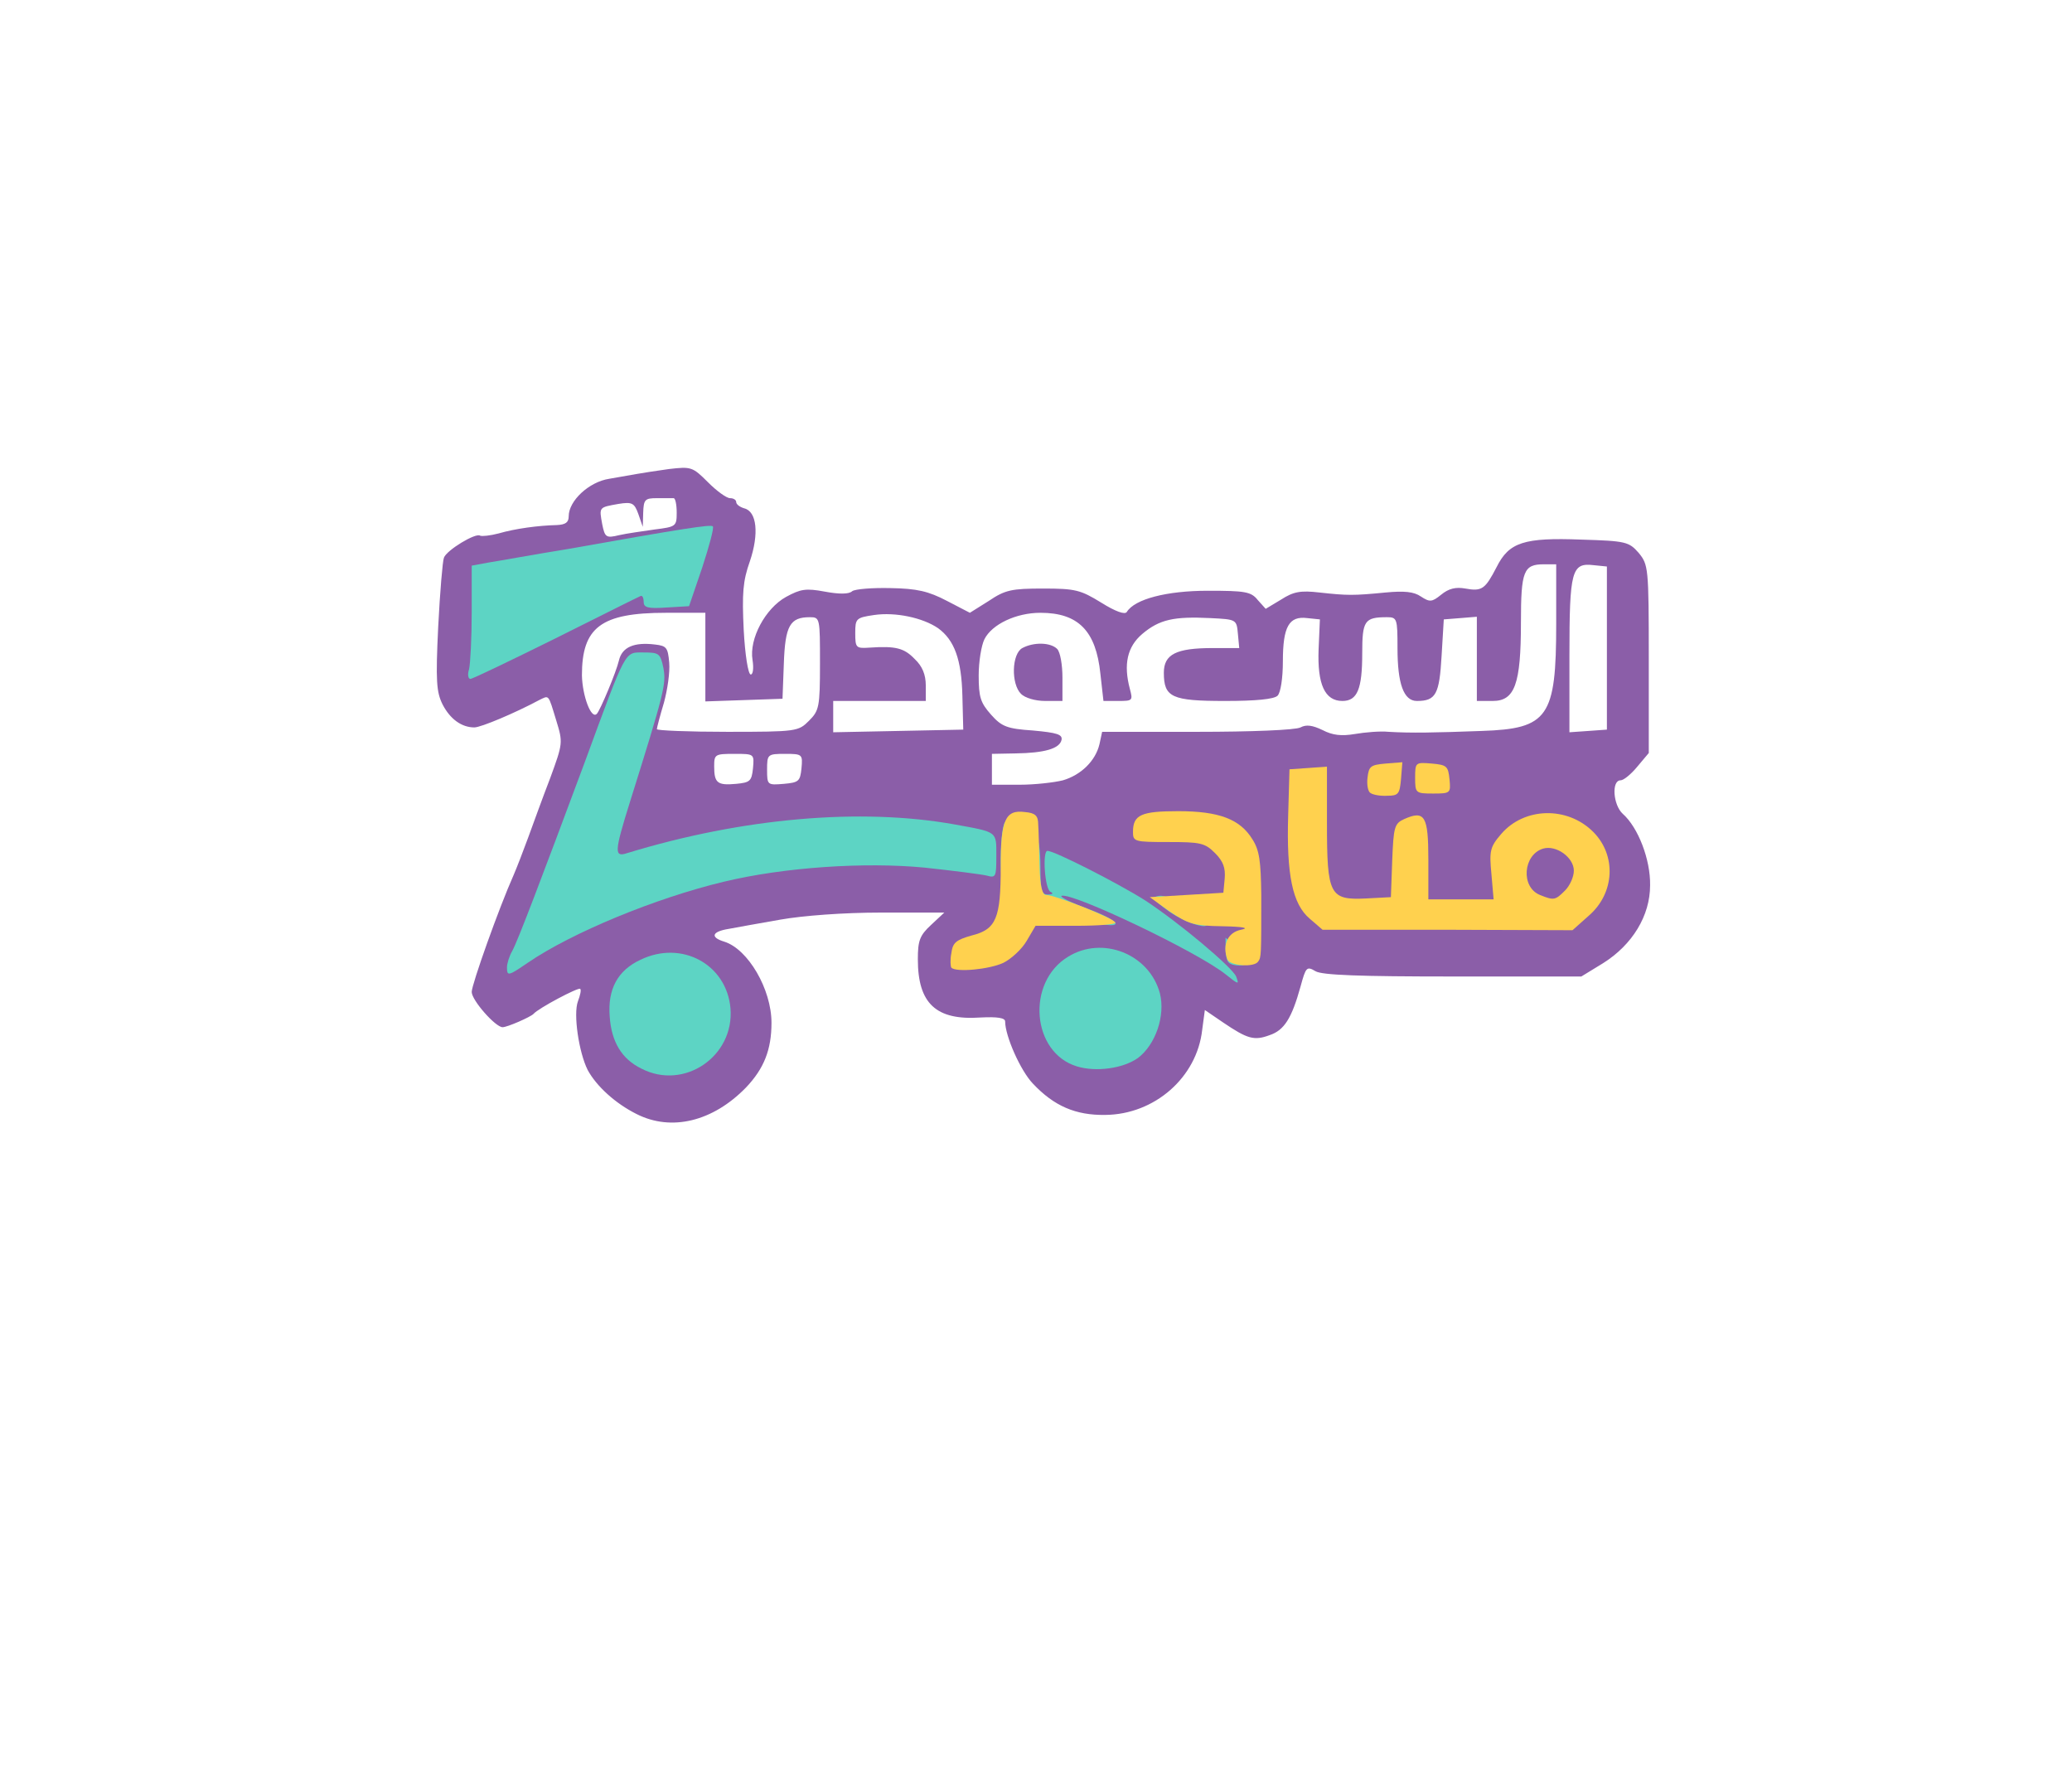 <?xml version="1.0" encoding="UTF-8"?>
<svg xmlns="http://www.w3.org/2000/svg" xmlns:xlink="http://www.w3.org/1999/xlink" width="470px" height="402px" viewBox="0 0 470 402" version="1.1">
<rect x="0" y="0" width="470" height="402" fill="#333333" stroke="none"/>
<g id="surface1">
<path style=" stroke:none;fill-rule:nonzero;fill:rgb(100%,100%,100%);fill-opacity:1;" d="M 0 201 L 0 0 L 470 0 L 470 402 L 0 402 Z M 159.301 249 C 166.199 245.301 172 237.5 172 232 C 172 227.199 165.5 217.898 161.301 216.602 C 159.398 216 159 215.102 159 212 C 159 208.5 159.199 208.199 162.301 207.699 C 164 207.398 169.301 206.398 174 205.602 C 179.5 204.602 188.602 204 199.801 204 L 217 204 L 217 207.398 C 217 209.898 216.398 211.199 214.5 212.398 C 212.5 213.699 212 214.801 212 218.301 C 212.102 225.699 215.898 228.398 225 227.398 C 230.102 226.801 231 227 231 228.301 C 231 232 234.398 239.699 237.301 242.801 C 241.199 247 247 250 250.699 249.898 C 258.898 249.699 268.699 239.801 269.699 230.5 C 270.199 226.301 270.5 226 273.199 226 C 274.801 226 278.102 227.301 280.5 229 C 286.801 233.398 289 231.801 292 220.699 C 293.301 215.898 293.301 215.801 296.898 216.301 C 298.898 216.602 302.301 217.199 304.5 217.801 C 306.699 218.301 319.102 218.699 332 218.602 L 355.5 218.5 L 360.301 215.699 C 365.801 212.398 371 205.199 371 200.699 C 371 197.102 367.801 190 365.102 187.602 C 363.398 186.102 363 184.5 363 179.801 C 363 175.5 363.398 174 364.398 174 C 365.199 174 367 172.602 368.398 170.898 C 371 167.898 371 167.801 371 149.898 C 371 137.301 370.602 131.199 369.801 129.699 C 368.699 127.898 368.398 130.898 368 148 L 367.5 168.5 L 360.301 168.801 C 353.398 169.102 353 169 353 166.898 C 353 164.699 353 164.699 350.898 166.602 C 348 169.199 333 169.898 289.301 169.301 L 253.102 168.699 L 252.398 171.602 C 250.699 178.699 245.5 181 231.301 181 L 222 181 L 222 174.5 C 222 170.602 222.398 168 223.102 168 C 223.602 168 223.801 167.5 223.5 166.898 C 223 166.301 222.398 166.5 221.602 167.5 C 220.602 168.898 218.102 169.102 202.801 168.801 L 185.102 168.5 L 184.5 180.5 L 159.5 180.5 L 159.199 174.801 L 158.898 169 L 146 169 L 146 165.398 C 146 163.398 146.699 159.301 147.602 156.301 C 149.301 150.5 148.699 148.398 145.699 149.602 C 144.801 149.898 143.602 151.699 143.102 153.5 C 142.602 155.398 141.398 158.699 140.398 160.898 C 138.801 164.602 138.301 165 134.898 165 C 132.801 165 131 164.398 130.699 163.801 C 130.398 163.102 130.398 164.301 130.699 166.5 C 131.102 169.699 130.199 173.199 126.602 182.602 C 124.102 189.301 122 195 122 195.398 C 122 195.699 121.102 197.898 120.102 200.301 C 119 202.602 116.5 208.898 114.5 214.199 C 111.5 222 111.102 224.199 112 225.898 C 113 227.898 117.5 228.898 118.199 227.199 C 119 225.199 128.102 221 131.602 221 L 135.301 221 L 134.602 227.5 C 133.801 235.102 135.699 240.699 140.602 245.102 C 147.199 251.199 153 252.398 159.301 249 Z M 113.301 158.602 C 116.398 157.301 119.301 156 119.699 155.602 C 120 155.301 122 155 124.102 155 C 127.199 155 127.898 155.398 128.301 157.301 C 128.5 158.5 128.801 156.199 128.898 152.199 C 129.102 138.301 132.301 136 151 136 L 163 136 L 163 146 C 163 154.602 163.199 156 164.602 156 C 166.102 156 166.199 154.699 165.602 143.398 C 165 133.102 165.199 130 166.5 125.898 C 168.301 120.602 168 118 165.5 118 C 164.699 118 164 117.602 164 117 C 164 116.5 163.199 116 162.199 116 C 161.301 116 159.801 115 159 113.801 C 157.602 111.602 157.5 111.699 157 117 L 156.5 122.5 L 151.5 123.199 C 148.801 123.602 143.699 124.199 140.398 124.602 L 134.301 125.301 L 133.5 121.398 C 132.898 118.602 132.5 118.102 132.301 119.699 C 131.898 121.5 131 121.898 125.699 122.5 C 118 123.398 109 125.398 106.199 126.898 C 103.5 128.301 103.199 129.398 102.5 143 C 101.898 153.5 102.102 154.801 103.898 157.801 C 105.102 159.5 106.301 161 106.699 161 C 107.199 161 110.102 159.898 113.301 158.602 Z M 206 154 C 204.398 151.102 201.699 150 196.102 150 L 191 150 L 191 144 C 191 140.699 190.602 138 190 138 C 189.398 138 189 141.699 189 147 L 189 156 L 198 156 C 206.699 156 207 155.898 206 154 Z M 237.801 153.301 C 237.602 151.301 236.898 150.5 235.602 150.5 C 233 150.5 232.5 152.398 234.5 154.398 C 236.898 156.801 238.199 156.301 237.801 153.301 Z M 286.801 154.801 C 287.5 154.102 288 150.898 288 147.301 C 288 141.699 287.801 141 286 141 C 284.301 141 284 141.699 284 145.5 L 284 150 L 277.801 150 C 274.301 150.102 270.398 150.699 269.199 151.398 C 267 152.602 266.898 152.801 268.5 154.301 C 270.5 156.398 284.898 156.699 286.801 154.801 Z M 340.602 152.5 C 341.5 150.398 342 145.898 341.898 140.801 C 341.898 136.199 341.602 133.199 341.301 134 C 341 134.801 340.102 135.898 339.398 136.301 C 338.398 136.898 338 139.699 338 146.5 C 338 151.699 338.199 156 338.602 156 C 338.898 156 339.801 154.398 340.602 152.5 Z M 174.699 148.801 C 174.5 147.5 174.301 148.5 174.301 151 C 174.301 153.5 174.5 154.5 174.699 153.301 C 174.898 152 174.898 150 174.699 148.801 Z M 306 145.801 C 306 140.602 305.699 139 304.602 139 C 302.602 139 301.398 150 303 153 C 304.801 156.398 306 153.699 306 145.801 Z M 324 146.398 C 324 141.102 323.699 140.199 322 139.699 C 320.199 139.199 320 139.699 320 145.199 C 320 151.801 321.602 156.301 323.102 153.898 C 323.602 153.102 324 149.699 324 146.398 Z M 324 146.398 "/>
<path style=" stroke:none;fill-rule:nonzero;fill:rgb(54.51%,36.863%,65.882%);fill-opacity:1;" d="M 144.398 252.699 C 139.602 250.301 135.301 246.398 133.301 242.699 C 131.301 238.699 130 230 131.102 227.102 C 131.602 225.801 131.898 224.5 131.602 224.301 C 131.199 223.898 122.102 228.699 121 230 C 120.301 230.699 115.102 233 114 233 C 112.398 233 107 226.898 107 225 C 107 223.301 113.199 205.898 116.5 198.5 C 117.199 196.898 118.699 193 119.801 190 C 120.898 187 123.102 180.898 124.801 176.5 C 127.699 168.602 127.699 168.398 126.199 163.5 C 124.301 157.301 124.602 157.699 122.301 158.801 C 116.898 161.699 109.102 165 107.602 165 C 104.699 165 102.102 163.102 100.398 159.801 C 99 157 98.801 154.5 99.398 142.199 C 99.801 134.301 100.398 127.199 100.699 126.5 C 101.301 124.801 107.898 120.801 108.898 121.5 C 109.301 121.699 111.199 121.5 113.102 121 C 116.898 119.898 122.102 119.199 126.301 119.102 C 128.301 119 129 118.5 129 117.102 C 129 113.602 133.602 109.301 138.199 108.602 C 140.602 108.199 143.398 107.699 144.5 107.5 C 145.602 107.301 148.801 106.801 151.699 106.398 C 156.801 105.801 157.102 105.898 160.602 109.398 C 162.602 111.398 164.801 113 165.602 113 C 166.398 113 167 113.398 167 113.898 C 167 114.398 167.801 115 168.801 115.301 C 171.699 116 172.199 121.102 170.102 127.301 C 168.5 131.801 168.301 134.602 168.699 142.898 C 169 148.5 169.699 153 170.301 153 C 170.801 153 171 151.602 170.699 149.699 C 169.898 144.898 173.602 138 178.301 135.398 C 181.602 133.602 182.801 133.398 187.102 134.199 C 190.301 134.801 192.602 134.801 193.301 134.102 C 194 133.602 197.898 133.301 202 133.398 C 208 133.5 210.602 134.102 214.801 136.301 L 220 139 L 224.301 136.301 C 228 133.801 229.5 133.5 236.602 133.5 C 243.898 133.5 245.102 133.801 249.801 136.699 C 253 138.699 255.199 139.5 255.602 138.801 C 257.398 135.898 264.602 134 274 134 C 282.398 134 283.801 134.199 285.301 136.102 L 287.102 138.102 L 290.602 136 C 293.398 134.199 295 133.898 299.301 134.398 C 305.699 135.102 307 135.102 314.301 134.398 C 318.5 134 320.699 134.199 322.301 135.301 C 324.301 136.602 324.801 136.602 326.898 134.898 C 328.602 133.5 330.199 133.102 332.398 133.5 C 336.199 134.199 336.898 133.602 339.5 128.602 C 342.301 123 345.699 121.898 358.699 122.398 C 368.801 122.699 369.5 122.898 371.699 125.398 C 373.898 128.102 374 128.602 374 149.5 L 374 170.801 L 371.398 173.898 C 370 175.602 368.301 177 367.602 177 C 365.5 177 365.898 182.602 368.102 184.602 C 371.602 187.699 374.398 195 374.301 200.801 C 374.301 207.699 370.301 214.301 363.602 218.5 L 358.699 221.5 L 329.602 221.5 C 308.5 221.5 299.898 221.199 298.398 220.301 C 296.398 219.102 296.199 219.398 295 223.801 C 293 231 291.301 233.699 288 234.801 C 284.5 236.102 283 235.699 277.398 231.898 L 273.301 229.102 L 272.699 233.602 C 271.5 244.398 261.898 252.801 250.699 252.898 C 244 253 239.102 250.898 234.301 245.801 C 231.5 242.898 228 235 228 231.699 C 228 230.898 226.301 230.602 222.398 230.801 C 212.301 231.5 208.199 227.602 208.199 217.602 C 208.199 213.398 208.602 212.199 211.199 209.801 L 214.199 207 L 199.898 207 C 191.301 207 182.102 207.699 177 208.602 C 172.301 209.398 167 210.398 165.301 210.699 C 161.5 211.301 161 212.602 164.301 213.602 C 169.699 215.301 175 224.398 175 232 C 175 238.102 173.301 242.398 169.199 246.699 C 161.699 254.398 152.301 256.699 144.398 252.699 Z M 155.801 239 C 159.801 236.5 163.199 231.199 162.398 228.5 C 161.602 225.801 158.102 222.102 154.699 220.398 C 152.301 219.102 151.602 219.102 148.398 220.602 C 139.398 224.898 139.5 234.898 148.5 239.398 C 152.301 241.301 151.898 241.398 155.801 239 Z M 254.602 237.398 C 257.398 235.5 260 231.102 260 228.102 C 260 225.5 255.699 220.5 252 219 C 249.5 218 248.602 218 245.801 219.699 C 241.5 222.199 238.602 227.199 239.398 230.602 C 241.199 237.5 249 241 254.602 237.398 Z M 144.5 202 C 163.898 195.199 184.199 192.301 204.898 193.398 C 211.801 193.699 218.699 194.301 220.301 194.602 C 222.301 195.102 223 194.898 223 193.699 C 223 192 222 191.602 213.801 190.102 C 196.301 187 175.898 188.301 156 193.699 C 150.801 195.102 144.398 196.5 141.801 196.699 L 137 197.199 L 137 192.699 C 137 190.301 138.398 183.801 140.102 178.398 C 141.801 172.898 144 165.699 145.102 162.301 C 147.102 155.699 147.602 151 146.102 151 C 145 151 145.5 149.898 135.801 175.5 C 131.5 187.102 126.602 200 125 204.199 L 122.102 212 L 128.801 208.602 C 132.5 206.801 139.602 203.801 144.5 202 Z M 235 206.898 C 237.301 206.699 237.301 206.699 235.301 206.301 C 233.301 205.898 233 205.301 233 200.699 C 233 197.801 232.699 193.801 232.301 191.699 C 231.301 185.199 230 189.699 230 200 C 230 207.301 230.301 209.102 231.199 208.199 C 231.898 207.5 233.5 206.898 235 206.898 Z M 313.801 207.301 C 311.699 207.102 308.301 207.102 306.301 207.301 C 304.199 207.5 305.898 207.699 310 207.699 C 314.102 207.699 315.801 207.5 313.801 207.301 Z M 350 206.898 C 344.199 205.801 342.801 203.801 343.199 197.199 C 343.398 193.102 343.301 192.301 342.301 193.5 C 341.602 194.5 341.398 197.301 341.699 201 L 342.301 206.898 L 333.898 207.301 C 329.102 207.398 331.801 207.602 340 207.699 C 350.898 207.801 353.398 207.602 350 206.898 Z M 283 202.102 C 283 194.301 281.602 192.5 281 199.5 L 280.5 205.5 L 276 206.102 L 271.5 206.699 L 277.301 206.801 L 283 207 Z M 321 197.801 C 321 186.301 319.301 187.102 318.801 198.801 C 318.602 204.898 318.801 207 319.801 207 C 320.699 207 321 204.5 321 197.801 Z M 298.199 190.398 C 298 180.5 297.602 177 296.699 177.301 C 294.301 178.102 295.801 204 298.199 204 C 298.398 204 298.398 197.898 298.199 190.398 Z M 361.102 195.301 C 360.301 193.898 360.102 194.398 360.102 198 C 360.199 202.199 360.199 202.301 361.102 199.801 C 361.801 198 361.801 196.5 361.102 195.301 Z M 352.801 188.301 C 351.801 188.102 350.199 188.102 349.301 188.301 C 348.301 188.602 349.102 188.801 351 188.801 C 352.898 188.801 353.699 188.602 352.801 188.301 Z M 270.801 187.301 C 269.301 187.102 266.602 187.102 264.801 187.301 C 263 187.5 264.199 187.699 267.5 187.699 C 270.801 187.699 272.301 187.5 270.801 187.301 Z M 170.801 174.301 C 171.102 171 171.102 171 166.602 171 C 162.199 171 162 171.102 162 173.801 C 162 177.602 162.699 178.199 167 177.801 C 170.102 177.5 170.5 177.199 170.801 174.301 Z M 181.801 174.301 C 182.102 171.102 182 171 178.102 171 C 174.102 171 174 171.102 174 174.602 C 174 178.102 174.102 178.102 177.801 177.801 C 181.199 177.5 181.5 177.199 181.801 174.301 Z M 241.102 177 C 245.199 175.801 248.5 172.602 249.398 168.801 L 250 166 L 271.602 166 C 283.699 166 293.898 165.602 295 165 C 296.301 164.301 297.699 164.5 300 165.602 C 302.301 166.801 304.301 167 307.301 166.5 C 309.602 166.102 313.102 165.801 315 166 C 320.102 166.301 325.301 166.199 336.102 165.801 C 351.199 165.301 353 162.699 353 141.5 L 353 128 L 350.199 128 C 345.602 128 345 129.5 345 141.199 C 345 155.199 343.602 159 338.602 159 L 335 159 L 335 139.898 L 331.301 140.199 L 327.5 140.5 L 327 148.801 C 326.5 157.5 325.699 159 321.398 159 C 318.398 159 317 155.102 317 147 C 317 140.301 316.898 140 314.602 140 C 309.5 140 309 140.801 309 148.199 C 309 156.301 307.898 159 304.5 159 C 300.5 159 298.801 155.199 299.102 147.301 L 299.398 140.5 L 296.5 140.199 C 292.398 139.699 291 142.102 291 150 C 291 153.801 290.5 157.102 289.801 157.801 C 289 158.602 284.898 159 277.898 159 C 265.801 159 264 158.199 264 152.602 C 264 148.398 266.801 147 275.102 147 L 281.102 147 L 280.801 143.801 C 280.5 140.5 280.5 140.5 274.5 140.199 C 266.301 139.801 263 140.5 259.102 143.801 C 255.699 146.699 254.801 150.699 256.301 156.301 C 257 158.898 256.898 159 253.699 159 L 250.301 159 L 249.602 152.801 C 248.602 143.102 244.602 139 236 139 C 230.5 139 225 141.602 223.301 145 C 222.602 146.398 222 150.102 222 153.199 C 222 158.102 222.398 159.398 224.801 162.102 C 227.199 164.801 228.398 165.301 234.301 165.699 C 239.801 166.199 241 166.602 240.801 167.801 C 240.398 169.801 237 170.801 230.301 170.898 L 225 171 L 225 178 L 231.301 178 C 234.699 178 239.102 177.5 241.102 177 Z M 183.5 163.5 C 185.801 161.199 186 160.398 186 150.5 C 186 140.199 186 140 183.699 140 C 179.199 140 178.102 141.898 177.801 150.5 L 177.5 158.5 L 168.801 158.801 L 160 159.102 L 160 139 L 151 139 C 136.301 139 132 142.301 132 153.199 C 132.102 157.801 134.102 163.301 135.398 161.898 C 136.199 161 139.801 152.398 140.398 149.801 C 141.102 146.801 143.801 145.602 148.602 146.199 C 151.199 146.5 151.5 146.898 151.801 150.301 C 152 152.398 151.398 156.5 150.602 159.398 C 149.699 162.398 149 165.102 149 165.398 C 149 165.699 156.199 166 165 166 C 180.699 166 181.102 165.898 183.5 163.5 Z M 218.301 157.801 C 218.102 149.602 216.5 145.199 212.801 142.5 C 209.301 140.102 203.102 138.801 198.301 139.5 C 194.199 140.102 194 140.301 194 143.602 C 194 147 194.199 147.102 197.301 146.898 C 203.199 146.5 205.102 147 207.5 149.5 C 209.199 151.102 210 153 210 155.5 L 210 159 L 189 159 L 189 166.102 L 203.801 165.801 L 218.5 165.5 Z M 364.5 147 L 364.5 128.5 L 361.5 128.199 C 356.5 127.602 356 129.398 356 148.699 L 356 166.102 L 360.301 165.801 L 364.5 165.5 Z M 126.699 140 C 142.699 132 149 130.199 149 133.602 C 149 136.699 153.199 134.699 154.5 131 C 157.398 122.699 157.398 122.898 154.801 123.398 C 152.398 123.898 143.602 125.5 122.801 129.102 L 110 131.301 L 110 139.699 C 110 144.301 110.102 148 110.301 148 C 110.5 148 117.898 144.398 126.699 140 Z M 148.5 120.102 C 153.301 119.5 153.5 119.398 153.5 116.301 C 153.5 114.5 153.199 113 152.801 113 C 152.301 113 150.699 113 149 113 C 146.301 113 146 113.301 145.898 116.301 L 145.801 119.5 L 144.801 116.602 C 143.898 114.102 143.398 113.801 140.301 114.301 C 135.801 115.102 135.898 115 136.602 118.898 C 137.199 121.898 137.5 122.102 140.398 121.398 C 142.102 121 145.801 120.5 148.5 120.102 Z M 148.5 120.102 "/>
<path style=" stroke:none;fill-rule:nonzero;fill:rgb(54.51%,36.863%,65.882%);fill-opacity:1;" d="M 231.602 157.398 C 229.301 155.102 229.5 148.301 231.898 147 C 234.5 145.602 238.301 145.699 239.801 147.199 C 240.5 147.898 241 150.801 241 153.699 L 241 159 L 237.102 159 C 234.801 159 232.5 158.301 231.602 157.398 Z M 231.602 157.398 "/>
<path style=" stroke:none;fill-rule:nonzero;fill:rgb(36.471%,83.137%,76.863%);fill-opacity:1;" d="M 145.5 242.398 C 141 240.199 138.699 236.301 138.301 230.602 C 137.801 224.398 140.102 220.102 145.301 217.699 C 154.602 213.199 164.801 218.699 165.699 228.699 C 166.602 239.602 155.199 247.398 145.5 242.398 Z M 145.5 242.398 "/>
<path style=" stroke:none;fill-rule:nonzero;fill:rgb(36.471%,83.137%,76.863%);fill-opacity:1;" d="M 244.301 241.898 C 234 238.801 232.699 222.801 242.301 217 C 250.102 212.199 260.699 216.398 263.102 225.301 C 264.398 230.398 262.102 237 258.102 240 C 254.699 242.398 248.602 243.199 244.301 241.898 Z M 244.301 241.898 "/>
<path style=" stroke:none;fill-rule:nonzero;fill:rgb(36.471%,83.137%,76.863%);fill-opacity:1;" d="M 278 221 C 271.602 215.898 243.301 202.398 240.801 203.199 C 240.301 203.398 242.801 204.699 246.398 206 C 258.398 210.5 252.801 211.398 240.301 206.898 L 234 204.699 L 234 197.398 C 234 193.102 234.398 190 235 190 C 235.602 190 236 192.801 236 196.5 C 236 202.102 236.301 203 237.801 202.898 C 238.801 202.898 239 202.602 238.301 202.301 C 237 201.801 236.398 193 237.602 193 C 239.199 193 253.699 200.398 259.699 204.199 C 267.5 209.301 279.5 219.398 280.398 221.5 C 281.102 223.398 281 223.398 278 221 Z M 278 221 "/>
<path style=" stroke:none;fill-rule:nonzero;fill:rgb(36.471%,83.137%,76.863%);fill-opacity:1;" d="M 115 219.398 C 115 218.602 115.5 216.898 116.199 215.699 C 117.5 213.301 122.699 199.602 132.602 173 C 142.199 146.898 141.602 148 146 148 C 149.5 148 149.801 148.199 150.5 151.602 C 151.102 155.199 150.801 156.699 142.898 181.898 C 139.301 193.398 139.301 194.5 142.301 193.5 C 168.5 185.5 195.301 183.199 216.5 187 C 226.398 188.801 226 188.5 226 194.199 C 226 198.898 225.898 199.199 223.801 198.602 C 222.5 198.301 216.199 197.5 209.699 196.801 C 196.199 195.5 177.898 196.699 164.199 200 C 148.699 203.699 129.602 211.602 119.699 218.398 C 115.301 221.398 115 221.5 115 219.398 Z M 115 219.398 "/>
<path style=" stroke:none;fill-rule:nonzero;fill:rgb(36.471%,83.137%,76.863%);fill-opacity:1;" d="M 278.699 218.301 C 278.301 218 278 216.5 278 215.199 L 278 212.699 L 280.5 215 C 281.898 216.301 283 217.699 283 218.199 C 283 219.199 279.602 219.301 278.699 218.301 Z M 278.699 218.301 "/>
<path style=" stroke:none;fill-rule:nonzero;fill:rgb(36.471%,83.137%,76.863%);fill-opacity:1;" d="M 265.102 206.699 C 261.301 203.898 261.102 203.5 263 203.199 C 264.898 202.898 272.301 207 273.602 209.199 C 274.898 211.199 269.102 209.5 265.102 206.699 Z M 265.102 206.699 "/>
<path style=" stroke:none;fill-rule:nonzero;fill:rgb(36.471%,83.137%,76.863%);fill-opacity:1;" d="M 227 194.602 C 227 190.5 227.5 186.801 228 186.5 C 228.602 186.102 229 188.801 229 193.898 C 229 198.602 228.602 202 228 202 C 227.398 202 227 198.898 227 194.602 Z M 227 194.602 "/>
<path style=" stroke:none;fill-rule:nonzero;fill:rgb(36.471%,83.137%,76.863%);fill-opacity:1;" d="M 106.398 151.801 C 106.699 150.5 107 144.699 107 138.898 L 107 128.301 L 110.801 127.602 C 112.801 127.301 121 125.801 129 124.5 C 154.898 119.898 161.301 118.898 161.699 119.398 C 162 119.699 160.898 123.801 159.301 128.699 L 156.301 137.5 L 151.199 137.801 C 146.898 138.102 146 137.801 146 136.5 C 146 135.602 145.699 135 145.301 135.199 C 144.801 135.398 136.199 139.699 126 144.801 C 115.898 149.801 107.199 154 106.699 154 C 106.199 154 106 153 106.398 151.801 Z M 106.398 151.801 "/>
<path style=" stroke:none;fill-rule:nonzero;fill:rgb(100%,81.961%,30.588%);fill-opacity:1;" d="M 215.801 219.5 C 215.602 219.199 215.5 217.699 215.801 216.199 C 216.102 213.801 216.898 213.199 220.398 212.199 C 226 210.801 227 208.301 227 196.602 C 227 186 228 183.602 232.5 184.199 C 234.801 184.398 235.5 185 235.5 187 C 235.602 188.398 235.699 192.5 235.801 196.301 C 235.898 200.898 236.398 203 237.301 203 C 239.301 203 253 208.398 253 209.301 C 253 209.699 248.898 210 244 210 L 234.898 210 L 232.898 213.398 C 231.801 215.301 229.398 217.5 227.602 218.398 C 224.398 219.898 216.898 220.602 215.801 219.5 Z M 215.801 219.5 "/>
<path style=" stroke:none;fill-rule:nonzero;fill:rgb(100%,81.961%,30.588%);fill-opacity:1;" d="M 278.398 217.602 C 277.199 214.301 278.5 211.5 281.5 210.898 C 283.5 210.5 282.102 210.199 277.301 210.102 C 270.801 210 269.602 209.602 265.398 206.801 L 260.801 203.5 L 269.199 203 L 277.5 202.5 L 277.801 199.301 C 278 196.898 277.5 195.398 275.602 193.5 C 273.301 191.199 272.301 191 265 191 C 257.301 191 257 190.898 257 188.699 C 257 184.801 258.898 184 267.301 184 C 276.5 184 281.301 185.801 284.102 190.398 C 285.699 192.898 286 195.398 286.102 203 C 286.102 216.898 286.102 217.102 285.398 218.102 C 284.5 219.5 279 219.102 278.398 217.602 Z M 278.398 217.602 "/>
<path style=" stroke:none;fill-rule:nonzero;fill:rgb(100%,81.961%,30.588%);fill-opacity:1;" d="M 297.102 208.398 C 293.199 205.102 291.801 198.5 292.199 185 L 292.5 174.5 L 296.801 174.199 L 301 173.898 L 301 186.699 C 301 203 301.602 204.199 309.801 203.801 L 315.5 203.5 L 315.801 195.199 C 316.102 187.602 316.301 186.801 318.5 185.801 C 323.199 183.699 324 185.102 324 195 L 324 204 L 338.801 204 L 338.301 198.199 C 337.801 193 338 192.102 340.5 189.199 C 345.699 183.102 355.5 182.801 361.398 188.699 C 366.699 194 366.301 202.602 360.398 207.699 L 356.699 211 L 328.398 210.898 L 300 210.898 Z M 355 202 C 356.102 200.898 357 198.898 357 197.5 C 357 194.5 353 191.602 350 192.5 C 345.5 193.898 344.898 201.199 349.301 203 C 352.5 204.301 352.801 204.199 355 202 Z M 355 202 "/>
<path style=" stroke:none;fill-rule:nonzero;fill:rgb(100%,81.961%,30.588%);fill-opacity:1;" d="M 310.898 179.898 C 310.301 179.602 310 178 310.199 176.398 C 310.5 173.801 310.898 173.5 314.301 173.199 L 318.102 172.898 L 317.801 176.699 C 317.5 180.102 317.199 180.5 314.699 180.5 C 313.199 180.602 311.5 180.301 310.898 179.898 Z M 310.898 179.898 "/>
<path style=" stroke:none;fill-rule:nonzero;fill:rgb(100%,81.961%,30.588%);fill-opacity:1;" d="M 321 176.398 C 321 172.898 321.102 172.898 324.801 173.199 C 328.199 173.5 328.5 173.801 328.801 176.801 C 329.102 179.898 329 180 325.102 180 C 321.102 180 321 179.898 321 176.398 Z M 321 176.398 "/>
</g>
</svg>
